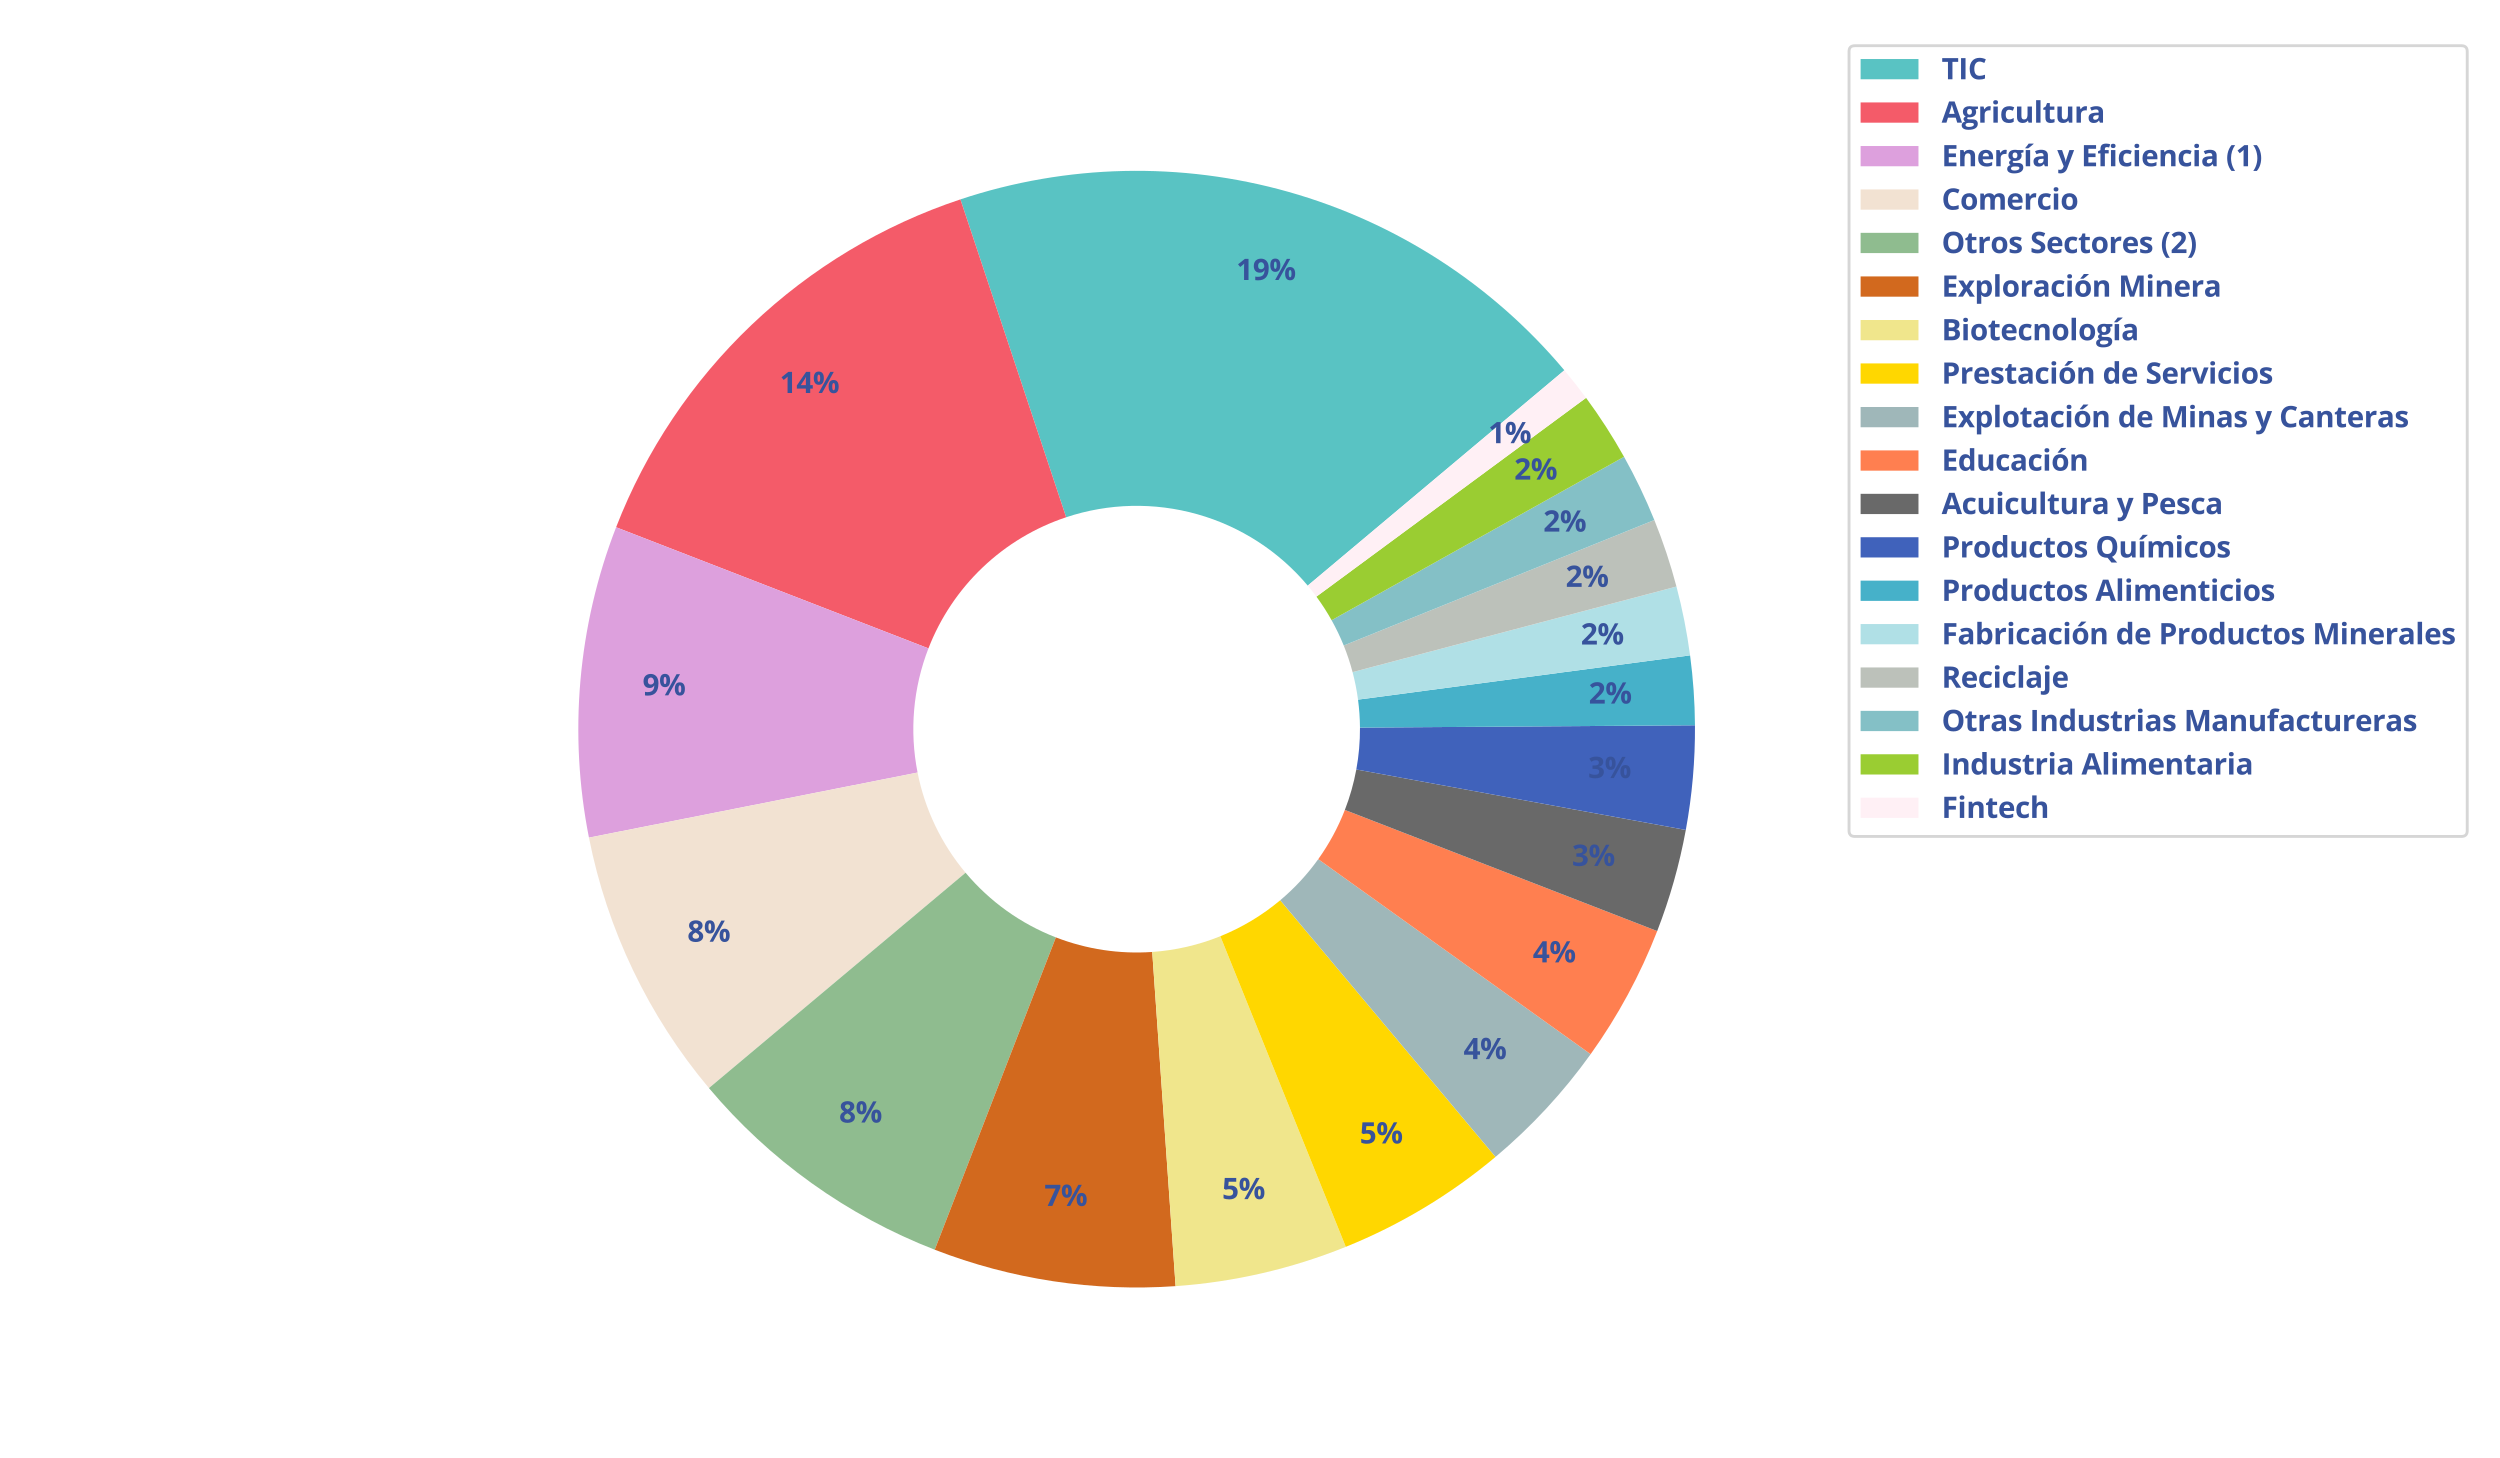 <?xml version="1.0" encoding="utf-8" standalone="no"?>
<!DOCTYPE svg PUBLIC "-//W3C//DTD SVG 1.1//EN"
  "http://www.w3.org/Graphics/SVG/1.1/DTD/svg11.dtd">
<svg xmlns:xlink="http://www.w3.org/1999/xlink" width="864pt" height="504pt" viewBox="0 0 864 504" xmlns="http://www.w3.org/2000/svg" version="1.1">
 <defs>
  <style type="text/css">*{stroke-linejoin: round; stroke-linecap: butt}</style>
 </defs>
 <g id="figure_1">
  <g id="patch_1">
   <path d="M 0 504 
L 864 504 
L 864 0 
L 0 0 
z
" style="fill: #ffffff"/>
  </g>
  <g id="axes_1">
   <g id="matplotlib.axis_1"/>
   <g id="matplotlib.axis_2"/>
   <g id="patch_2">
    <path d="M 540.641 127.968 
C 515.781 98.341 482.578 76.861 445.364 66.33 
C 408.15 55.8 368.616 56.697 331.917 68.905 
L 368.462 178.762 
C 383.141 173.879 398.955 173.52 413.841 177.732 
C 428.726 181.944 442.007 190.536 451.951 202.387 
z
" style="fill: #59c3c3"/>
   </g>
   <g id="patch_3">
    <path d="M 331.917 68.905 
C 304.967 77.87 280.325 92.677 259.756 112.264 
C 239.187 131.851 223.195 155.74 212.924 182.221 
L 320.865 224.088 
C 324.973 213.496 331.37 203.94 339.597 196.106 
C 347.825 188.271 357.682 182.348 368.462 178.762 
z
" style="fill: #f45b69"/>
   </g>
   <g id="patch_4">
    <path d="M 212.924 182.221 
C 206.336 199.204 202.187 217.035 200.599 235.182 
C 199.012 253.329 200.002 271.61 203.54 289.479 
L 317.111 266.992 
C 315.696 259.844 315.3 252.532 315.935 245.273 
C 316.57 238.014 318.23 230.882 320.865 224.088 
z
" style="fill: #dda0dd"/>
   </g>
   <g id="patch_5">
    <path d="M 203.54 289.479 
C 206.684 305.358 211.813 320.778 218.807 335.375 
C 225.801 349.973 234.605 363.633 245.009 376.032 
L 333.699 301.613 
C 329.537 296.653 326.016 291.189 323.218 285.35 
C 320.42 279.511 318.369 273.343 317.111 266.992 
z
" style="fill: #f2e2d2"/>
   </g>
   <g id="patch_6">
    <path d="M 245.009 376.032 
C 255.414 388.432 267.337 399.473 280.499 408.896 
C 293.66 418.319 307.955 426.048 323.046 431.901 
L 364.913 323.96 
C 358.877 321.619 353.159 318.527 347.894 314.758 
C 342.63 310.989 337.86 306.573 333.699 301.613 
z
" style="fill: #8fbc8f"/>
   </g>
   <g id="patch_7">
    <path d="M 323.046 431.901 
C 336.247 437.021 349.971 440.673 363.971 442.79 
C 377.97 444.908 392.161 445.478 406.285 444.49 
L 398.209 328.996 
C 392.559 329.391 386.883 329.163 381.283 328.316 
C 375.683 327.469 370.194 326.009 364.913 323.96 
z
" style="fill: #d2691e"/>
   </g>
   <g id="patch_8">
    <path d="M 406.285 444.49 
C 416.369 443.785 426.382 442.288 436.232 440.014 
C 446.081 437.741 455.737 434.696 465.109 430.909 
L 421.739 323.564 
C 417.99 325.078 414.127 326.296 410.188 327.206 
C 406.248 328.115 402.243 328.714 398.209 328.996 
z
" style="fill: #f0e68c"/>
   </g>
   <g id="patch_9">
    <path d="M 465.109 430.909 
C 474.482 427.123 483.542 422.605 492.207 417.399 
C 500.871 412.193 509.114 406.314 516.857 399.816 
L 442.438 311.126 
C 439.34 313.725 436.044 316.077 432.578 318.16 
C 429.112 320.242 425.488 322.049 421.739 323.564 
z
" style="fill: #ffd700"/>
   </g>
   <g id="patch_10">
    <path d="M 516.857 399.816 
C 523.051 394.619 528.912 389.037 534.406 383.105 
C 539.899 377.173 545.014 370.901 549.721 364.326 
L 455.583 296.931 
C 453.701 299.56 451.655 302.069 449.457 304.442 
C 447.26 306.815 444.915 309.048 442.438 311.126 
z
" style="fill: #9fb7b9"/>
   </g>
   <g id="patch_11">
    <path d="M 549.721 364.326 
C 554.428 357.752 558.716 350.889 562.562 343.776 
C 566.408 336.664 569.802 329.317 572.726 321.779 
L 464.785 279.912 
C 463.616 282.927 462.258 285.866 460.72 288.711 
C 459.182 291.555 457.466 294.301 455.583 296.931 
z
" style="fill: #ff7f50"/>
   </g>
   <g id="patch_12">
    <path d="M 572.726 321.779 
C 574.919 316.126 576.844 310.373 578.495 304.539 
C 580.145 298.705 581.52 292.797 582.615 286.833 
L 468.741 265.933 
C 468.303 268.319 467.753 270.682 467.093 273.016 
C 466.432 275.349 465.663 277.651 464.785 279.912 
z
" style="fill: #696969"/>
   </g>
   <g id="patch_13">
    <path d="M 582.615 286.833 
C 583.709 280.869 584.522 274.858 585.051 268.818 
C 585.579 262.778 585.823 256.716 585.78 250.653 
L 470.007 251.461 
C 470.024 253.886 469.927 256.311 469.715 258.727 
C 469.504 261.143 469.179 263.548 468.741 265.933 
z
" style="fill: #4062bb"/>
   </g>
   <g id="patch_14">
    <path d="M 585.78 250.653 
C 585.752 246.611 585.597 242.572 585.315 238.54 
C 585.033 234.508 584.624 230.486 584.09 226.48 
L 469.331 241.792 
C 469.545 243.394 469.708 245.003 469.821 246.616 
C 469.934 248.229 469.996 249.845 470.007 251.461 
z
" style="fill: #46b1c9"/>
   </g>
   <g id="patch_15">
    <path d="M 584.09 226.48 
C 583.555 222.474 582.895 218.485 582.11 214.521 
C 581.325 210.556 580.416 206.617 579.383 202.709 
L 467.448 232.284 
C 467.861 233.847 468.225 235.422 468.539 237.008 
C 468.853 238.594 469.117 240.189 469.331 241.792 
z
" style="fill: #b0e0e6"/>
   </g>
   <g id="patch_16">
    <path d="M 579.383 202.709 
C 578.351 198.802 577.196 194.927 575.92 191.092 
C 574.644 187.257 573.248 183.463 571.734 179.716 
L 464.389 223.086 
C 464.994 224.585 465.553 226.103 466.063 227.637 
C 466.573 229.171 467.035 230.721 467.448 232.284 
z
" style="fill: #bcc1ba"/>
   </g>
   <g id="patch_17">
    <path d="M 571.734 179.716 
C 570.22 175.969 568.589 172.27 566.843 168.625 
C 565.096 164.98 563.236 161.391 561.264 157.863 
L 460.201 214.345 
C 460.989 215.756 461.734 217.192 462.432 218.65 
C 463.131 220.108 463.783 221.587 464.389 223.086 
z
" style="fill: #84c0c6"/>
   </g>
   <g id="patch_18">
    <path d="M 561.264 157.863 
C 559.292 154.335 557.21 150.869 555.021 147.472 
C 552.831 144.075 550.536 140.747 548.137 137.494 
L 454.95 206.198 
C 455.909 207.499 456.828 208.83 457.703 210.189 
C 458.579 211.548 459.412 212.934 460.201 214.345 
z
" style="fill: #9acd32"/>
   </g>
   <g id="patch_19">
    <path d="M 548.137 137.494 
C 546.938 135.867 545.714 134.26 544.464 132.672 
C 543.214 131.084 541.94 129.516 540.641 127.968 
L 451.951 202.387 
C 452.471 203.006 452.981 203.634 453.481 204.269 
C 453.98 204.904 454.47 205.547 454.95 206.198 
z
" style="fill: #fff0f5"/>
   </g>
   <g id="text_1">
    <!-- 19% -->
    <g style="fill: #37539c" transform="translate(427.261 96.779) scale(0.1 -0.1)">
     <defs>
      <path id="OpenSans-Bold-31" d="M 2644 0 
L 1678 0 
L 1678 2644 
Q 1678 2753 1681 2914 
Q 1684 3075 1690 3245 
Q 1697 3416 1703 3553 
Q 1669 3513 1564 3414 
Q 1459 3316 1369 3238 
L 844 2816 
L 378 3397 
L 1850 4569 
L 2644 4569 
L 2644 0 
z
" transform="scale(0.016)"/>
      <path id="OpenSans-Bold-39" d="M 3431 2619 
Q 3431 2225 3373 1837 
Q 3316 1450 3172 1108 
Q 3028 766 2768 502 
Q 2509 238 2109 87 
Q 1709 -63 1141 -63 
Q 1006 -63 825 -52 
Q 644 -41 525 -19 
L 525 756 
Q 650 725 790 708 
Q 931 691 1075 691 
Q 1647 691 1958 872 
Q 2269 1053 2395 1375 
Q 2522 1697 2541 2119 
L 2503 2119 
Q 2413 1969 2289 1848 
Q 2166 1728 1975 1658 
Q 1784 1588 1491 1588 
Q 1100 1588 811 1758 
Q 522 1928 364 2251 
Q 206 2575 206 3034 
Q 206 3531 395 3886 
Q 584 4241 934 4431 
Q 1284 4622 1759 4622 
Q 2109 4622 2412 4501 
Q 2716 4381 2945 4134 
Q 3175 3888 3303 3509 
Q 3431 3131 3431 2619 
z
M 1778 3847 
Q 1497 3847 1319 3653 
Q 1141 3459 1141 3047 
Q 1141 2716 1294 2522 
Q 1447 2328 1759 2328 
Q 1975 2328 2134 2423 
Q 2294 2519 2383 2664 
Q 2472 2809 2472 2963 
Q 2472 3122 2428 3278 
Q 2384 3434 2296 3562 
Q 2209 3691 2079 3769 
Q 1950 3847 1778 3847 
z
" transform="scale(0.016)"/>
      <path id="OpenSans-Bold-25" d="M 1275 4634 
Q 1813 4634 2091 4259 
Q 2369 3884 2369 3206 
Q 2369 2528 2106 2147 
Q 1844 1766 1275 1766 
Q 747 1766 472 2147 
Q 197 2528 197 3206 
Q 197 3884 455 4259 
Q 713 4634 1275 4634 
z
M 1281 3981 
Q 1128 3981 1056 3787 
Q 984 3594 984 3200 
Q 984 2806 1056 2609 
Q 1128 2413 1281 2413 
Q 1434 2413 1507 2608 
Q 1581 2803 1581 3200 
Q 1581 3594 1507 3787 
Q 1434 3981 1281 3981 
z
M 4519 4569 
L 1984 0 
L 1234 0 
L 3769 4569 
L 4519 4569 
z
M 4475 2809 
Q 5013 2809 5291 2434 
Q 5569 2059 5569 1381 
Q 5569 706 5306 325 
Q 5044 -56 4475 -56 
Q 3947 -56 3672 325 
Q 3397 706 3397 1381 
Q 3397 2059 3655 2434 
Q 3913 2809 4475 2809 
z
M 4481 2156 
Q 4328 2156 4256 1962 
Q 4184 1769 4184 1375 
Q 4184 981 4256 784 
Q 4328 588 4481 588 
Q 4634 588 4707 783 
Q 4781 978 4781 1375 
Q 4781 1769 4707 1962 
Q 4634 2156 4481 2156 
z
" transform="scale(0.016)"/>
     </defs>
     <use xlink:href="#OpenSans-Bold-31"/>
     <use xlink:href="#OpenSans-Bold-39" x="57.178"/>
     <use xlink:href="#OpenSans-Bold-25" x="114.355"/>
    </g>
   </g>
   <g id="text_2">
    <!-- 14% -->
    <g style="fill: #37539c" transform="translate(269.494 135.822) scale(0.1 -0.1)">
     <defs>
      <path id="OpenSans-Bold-34" d="M 3553 947 
L 3003 947 
L 3003 0 
L 2059 0 
L 2059 947 
L 109 947 
L 109 1619 
L 2113 4569 
L 3003 4569 
L 3003 1697 
L 3553 1697 
L 3553 947 
z
M 2059 1697 
L 2059 2472 
Q 2059 2581 2064 2731 
Q 2069 2881 2075 3031 
Q 2081 3181 2089 3298 
Q 2097 3416 2100 3463 
L 2075 3463 
Q 2016 3334 1950 3214 
Q 1884 3094 1797 2963 
L 959 1697 
L 2059 1697 
z
" transform="scale(0.016)"/>
     </defs>
     <use xlink:href="#OpenSans-Bold-31"/>
     <use xlink:href="#OpenSans-Bold-34" x="57.178"/>
     <use xlink:href="#OpenSans-Bold-25" x="114.355"/>
    </g>
   </g>
   <g id="text_3">
    <!-- 9% -->
    <g style="fill: #37539c" transform="translate(222.07 240.303) scale(0.1 -0.1)">
     <use xlink:href="#OpenSans-Bold-39"/>
     <use xlink:href="#OpenSans-Bold-25" x="57.178"/>
    </g>
   </g>
   <g id="text_4">
    <!-- 8% -->
    <g style="fill: #37539c" transform="translate(237.547 325.467) scale(0.1 -0.1)">
     <defs>
      <path id="OpenSans-Bold-38" d="M 1831 4628 
Q 2225 4628 2558 4506 
Q 2891 4384 3091 4139 
Q 3291 3894 3291 3525 
Q 3291 3250 3183 3044 
Q 3075 2838 2890 2683 
Q 2706 2528 2472 2413 
Q 2716 2284 2934 2114 
Q 3153 1944 3292 1716 
Q 3431 1488 3431 1184 
Q 3431 803 3228 523 
Q 3025 244 2665 90 
Q 2306 -63 1831 -63 
Q 1319 -63 959 84 
Q 600 231 412 504 
Q 225 778 225 1159 
Q 225 1472 342 1703 
Q 459 1934 659 2101 
Q 859 2269 1100 2388 
Q 897 2516 730 2678 
Q 563 2841 464 3050 
Q 366 3259 366 3531 
Q 366 3894 570 4137 
Q 775 4381 1109 4504 
Q 1444 4628 1831 4628 
z
M 1119 1216 
Q 1119 969 1295 808 
Q 1472 647 1819 647 
Q 2178 647 2356 801 
Q 2534 956 2534 1209 
Q 2534 1384 2432 1515 
Q 2331 1647 2178 1751 
Q 2025 1856 1869 1947 
L 1784 1991 
Q 1584 1900 1436 1787 
Q 1288 1675 1203 1534 
Q 1119 1394 1119 1216 
z
M 1825 3922 
Q 1588 3922 1431 3800 
Q 1275 3678 1275 3456 
Q 1275 3300 1351 3183 
Q 1428 3066 1554 2978 
Q 1681 2891 1831 2816 
Q 1975 2884 2100 2968 
Q 2225 3053 2303 3172 
Q 2381 3291 2381 3456 
Q 2381 3678 2223 3800 
Q 2066 3922 1825 3922 
z
" transform="scale(0.016)"/>
     </defs>
     <use xlink:href="#OpenSans-Bold-38"/>
     <use xlink:href="#OpenSans-Bold-25" x="57.178"/>
    </g>
   </g>
   <g id="text_5">
    <!-- 8% -->
    <g style="fill: #37539c" transform="translate(289.984 387.959) scale(0.1 -0.1)">
     <use xlink:href="#OpenSans-Bold-38"/>
     <use xlink:href="#OpenSans-Bold-25" x="57.178"/>
    </g>
   </g>
   <g id="text_6">
    <!-- 7% -->
    <g style="fill: #37539c" transform="translate(360.936 416.77) scale(0.1 -0.1)">
     <defs>
      <path id="OpenSans-Bold-37" d="M 709 0 
L 2425 3756 
L 172 3756 
L 172 4569 
L 3450 4569 
L 3450 3963 
L 1722 0 
L 709 0 
z
" transform="scale(0.016)"/>
     </defs>
     <use xlink:href="#OpenSans-Bold-37"/>
     <use xlink:href="#OpenSans-Bold-25" x="57.178"/>
    </g>
   </g>
   <g id="text_7">
    <!-- 5% -->
    <g style="fill: #37539c" transform="translate(422.357 414.41) scale(0.1 -0.1)">
     <defs>
      <path id="OpenSans-Bold-35" d="M 1919 2919 
Q 2338 2919 2664 2759 
Q 2991 2600 3178 2290 
Q 3366 1981 3366 1528 
Q 3366 1034 3161 676 
Q 2956 319 2551 128 
Q 2147 -63 1544 -63 
Q 1184 -63 867 -2 
Q 550 59 313 184 
L 313 1019 
Q 550 894 883 808 
Q 1216 722 1509 722 
Q 1797 722 1994 798 
Q 2191 875 2292 1036 
Q 2394 1197 2394 1447 
Q 2394 1781 2169 1959 
Q 1944 2138 1478 2138 
Q 1300 2138 1108 2103 
Q 916 2069 788 2034 
L 403 2241 
L 575 4569 
L 3053 4569 
L 3053 3750 
L 1422 3750 
L 1338 2853 
Q 1444 2875 1569 2897 
Q 1694 2919 1919 2919 
z
" transform="scale(0.016)"/>
     </defs>
     <use xlink:href="#OpenSans-Bold-35"/>
     <use xlink:href="#OpenSans-Bold-25" x="57.178"/>
    </g>
   </g>
   <g id="text_8">
    <!-- 5% -->
    <g style="fill: #37539c" transform="translate(469.936 395.187) scale(0.1 -0.1)">
     <use xlink:href="#OpenSans-Bold-35"/>
     <use xlink:href="#OpenSans-Bold-25" x="57.178"/>
    </g>
   </g>
   <g id="text_9">
    <!-- 4% -->
    <g style="fill: #37539c" transform="translate(505.805 366.037) scale(0.1 -0.1)">
     <use xlink:href="#OpenSans-Bold-34"/>
     <use xlink:href="#OpenSans-Bold-25" x="57.178"/>
    </g>
   </g>
   <g id="text_10">
    <!-- 4% -->
    <g style="fill: #37539c" transform="translate(529.738 332.608) scale(0.1 -0.1)">
     <use xlink:href="#OpenSans-Bold-34"/>
     <use xlink:href="#OpenSans-Bold-25" x="57.178"/>
    </g>
   </g>
   <g id="text_11">
    <!-- 3% -->
    <g style="fill: #37539c" transform="translate(543.281 299.256) scale(0.1 -0.1)">
     <defs>
      <path id="OpenSans-Bold-33" d="M 3272 3547 
Q 3272 3231 3140 3000 
Q 3009 2769 2786 2622 
Q 2563 2475 2284 2406 
L 2284 2388 
Q 2834 2319 3120 2050 
Q 3406 1781 3406 1331 
Q 3406 931 3211 615 
Q 3016 300 2609 118 
Q 2203 -63 1563 -63 
Q 1184 -63 857 -2 
Q 531 59 244 184 
L 244 1006 
Q 538 856 859 779 
Q 1181 703 1459 703 
Q 1978 703 2186 883 
Q 2394 1063 2394 1388 
Q 2394 1578 2297 1709 
Q 2200 1841 1961 1909 
Q 1722 1978 1294 1978 
L 947 1978 
L 947 2719 
L 1300 2719 
Q 1722 2719 1942 2798 
Q 2163 2878 2242 3017 
Q 2322 3156 2322 3334 
Q 2322 3578 2172 3715 
Q 2022 3853 1672 3853 
Q 1453 3853 1273 3798 
Q 1094 3744 950 3667 
Q 806 3591 697 3519 
L 250 4184 
Q 519 4378 880 4506 
Q 1241 4634 1741 4634 
Q 2447 4634 2859 4350 
Q 3272 4066 3272 3547 
z
" transform="scale(0.016)"/>
     </defs>
     <use xlink:href="#OpenSans-Bold-33"/>
     <use xlink:href="#OpenSans-Bold-25" x="57.178"/>
    </g>
   </g>
   <g id="text_12">
    <!-- 3% -->
    <g style="fill: #37539c" transform="translate(548.854 268.893) scale(0.1 -0.1)">
     <use xlink:href="#OpenSans-Bold-33"/>
     <use xlink:href="#OpenSans-Bold-25" x="57.178"/>
    </g>
   </g>
   <g id="text_13">
    <!-- 2% -->
    <g style="fill: #37539c" transform="translate(549.078 243.156) scale(0.1 -0.1)">
     <defs>
      <path id="OpenSans-Bold-32" d="M 3450 0 
L 256 0 
L 256 672 
L 1403 1831 
Q 1750 2188 1961 2427 
Q 2172 2666 2267 2862 
Q 2363 3059 2363 3284 
Q 2363 3556 2211 3692 
Q 2059 3828 1806 3828 
Q 1541 3828 1291 3706 
Q 1041 3584 769 3359 
L 244 3981 
Q 441 4150 661 4300 
Q 881 4450 1173 4542 
Q 1466 4634 1875 4634 
Q 2325 4634 2648 4471 
Q 2972 4309 3147 4029 
Q 3322 3750 3322 3397 
Q 3322 3019 3172 2706 
Q 3022 2394 2736 2087 
Q 2450 1781 2047 1409 
L 1459 856 
L 1459 813 
L 3450 813 
L 3450 0 
z
" transform="scale(0.016)"/>
     </defs>
     <use xlink:href="#OpenSans-Bold-32"/>
     <use xlink:href="#OpenSans-Bold-25" x="57.178"/>
    </g>
   </g>
   <g id="text_14">
    <!-- 2% -->
    <g style="fill: #37539c" transform="translate(546.354 222.74) scale(0.1 -0.1)">
     <use xlink:href="#OpenSans-Bold-32"/>
     <use xlink:href="#OpenSans-Bold-25" x="57.178"/>
    </g>
   </g>
   <g id="text_15">
    <!-- 2% -->
    <g style="fill: #37539c" transform="translate(541.093 202.826) scale(0.1 -0.1)">
     <use xlink:href="#OpenSans-Bold-32"/>
     <use xlink:href="#OpenSans-Bold-25" x="57.178"/>
    </g>
   </g>
   <g id="text_16">
    <!-- 2% -->
    <g style="fill: #37539c" transform="translate(533.377 183.729) scale(0.1 -0.1)">
     <use xlink:href="#OpenSans-Bold-32"/>
     <use xlink:href="#OpenSans-Bold-25" x="57.178"/>
    </g>
   </g>
   <g id="text_17">
    <!-- 2% -->
    <g style="fill: #37539c" transform="translate(523.328 165.749) scale(0.1 -0.1)">
     <use xlink:href="#OpenSans-Bold-32"/>
     <use xlink:href="#OpenSans-Bold-25" x="57.178"/>
    </g>
   </g>
   <g id="text_18">
    <!-- 1% -->
    <g style="fill: #37539c" transform="translate(514.355 153.169) scale(0.1 -0.1)">
     <use xlink:href="#OpenSans-Bold-31"/>
     <use xlink:href="#OpenSans-Bold-25" x="57.178"/>
    </g>
   </g>
   <g id="legend_1">
    <g id="patch_20">
     <path d="M 641.025 289.078 
L 850.675 289.078 
Q 852.675 289.078 852.675 287.078 
L 852.675 17.8 
Q 852.675 15.8 850.675 15.8 
L 641.025 15.8 
Q 639.025 15.8 639.025 17.8 
L 639.025 287.078 
Q 639.025 289.078 641.025 289.078 
z
" style="fill: #ffffff; opacity: 0.8; stroke: #cccccc; stroke-linejoin: miter"/>
    </g>
    <g id="patch_21">
     <path d="M 643.025 27.398 
L 663.025 27.398 
L 663.025 20.398 
L 643.025 20.398 
z
" style="fill: #59c3c3"/>
    </g>
    <g id="text_19">
     <!-- TIC -->
     <g style="fill: #37539c" transform="translate(671.025 27.398) scale(0.1 -0.1)">
      <defs>
       <path id="OpenSans-Bold-54" d="M 2338 0 
L 1369 0 
L 1369 3763 
L 128 3763 
L 128 4569 
L 3578 4569 
L 3578 3763 
L 2338 3763 
L 2338 0 
z
" transform="scale(0.016)"/>
       <path id="OpenSans-Bold-49" d="M 575 0 
L 575 4569 
L 1544 4569 
L 1544 0 
L 575 0 
z
" transform="scale(0.016)"/>
       <path id="OpenSans-Bold-43" d="M 2516 3828 
Q 2238 3828 2023 3720 
Q 1809 3613 1664 3409 
Q 1519 3206 1444 2918 
Q 1369 2631 1369 2272 
Q 1369 1788 1489 1445 
Q 1609 1103 1862 923 
Q 2116 744 2516 744 
Q 2794 744 3073 806 
Q 3353 869 3681 984 
L 3681 172 
Q 3378 47 3084 -8 
Q 2791 -63 2425 -63 
Q 1719 -63 1264 229 
Q 809 522 590 1048 
Q 372 1575 372 2278 
Q 372 2797 512 3228 
Q 653 3659 925 3975 
Q 1197 4291 1597 4462 
Q 1997 4634 2516 4634 
Q 2856 4634 3198 4548 
Q 3541 4463 3853 4313 
L 3541 3525 
Q 3284 3647 3025 3737 
Q 2766 3828 2516 3828 
z
" transform="scale(0.016)"/>
      </defs>
      <use xlink:href="#OpenSans-Bold-54"/>
      <use xlink:href="#OpenSans-Bold-49" x="57.91"/>
      <use xlink:href="#OpenSans-Bold-43" x="91.016"/>
     </g>
    </g>
    <g id="patch_22">
     <path d="M 643.025 42.4 
L 663.025 42.4 
L 663.025 35.4 
L 643.025 35.4 
z
" style="fill: #f45b69"/>
    </g>
    <g id="text_20">
     <!-- Agricultura -->
     <g style="fill: #37539c" transform="translate(671.025 42.4) scale(0.1 -0.1)">
      <defs>
       <path id="OpenSans-Bold-41" d="M 3372 0 
L 3041 1088 
L 1375 1088 
L 1044 0 
L 0 0 
L 1613 4588 
L 2797 4588 
L 4416 0 
L 3372 0 
z
M 2809 1900 
L 2478 2963 
Q 2447 3069 2395 3236 
Q 2344 3403 2292 3576 
Q 2241 3750 2209 3878 
Q 2178 3750 2123 3561 
Q 2069 3372 2019 3203 
Q 1969 3034 1947 2963 
L 1619 1900 
L 2809 1900 
z
" transform="scale(0.016)"/>
       <path id="OpenSans-Bold-67" d="M 1522 -1538 
Q 791 -1538 405 -1283 
Q 19 -1028 19 -569 
Q 19 -253 216 -40 
Q 413 172 794 263 
Q 647 325 537 467 
Q 428 609 428 769 
Q 428 969 543 1101 
Q 659 1234 878 1363 
Q 603 1481 442 1743 
Q 281 2006 281 2363 
Q 281 2744 448 3011 
Q 616 3278 936 3418 
Q 1256 3559 1716 3559 
Q 1813 3559 1941 3546 
Q 2069 3534 2176 3518 
Q 2284 3503 2322 3494 
L 3541 3494 
L 3541 3009 
L 2994 2869 
Q 3069 2753 3106 2622 
Q 3144 2491 3144 2344 
Q 3144 1781 2751 1467 
Q 2359 1153 1663 1153 
Q 1497 1163 1350 1178 
Q 1278 1122 1240 1059 
Q 1203 997 1203 928 
Q 1203 859 1261 814 
Q 1319 769 1436 745 
Q 1553 722 1728 722 
L 2322 722 
Q 2897 722 3198 475 
Q 3500 228 3500 -250 
Q 3500 -863 2989 -1200 
Q 2478 -1538 1522 -1538 
z
M 1563 -916 
Q 1903 -916 2148 -852 
Q 2394 -788 2525 -670 
Q 2656 -553 2656 -391 
Q 2656 -259 2579 -182 
Q 2503 -106 2348 -75 
Q 2194 -44 1953 -44 
L 1459 -44 
Q 1284 -44 1145 -100 
Q 1006 -156 925 -257 
Q 844 -359 844 -494 
Q 844 -691 1033 -803 
Q 1222 -916 1563 -916 
z
M 1716 1734 
Q 1984 1734 2109 1900 
Q 2234 2066 2234 2350 
Q 2234 2666 2104 2823 
Q 1975 2981 1716 2981 
Q 1453 2981 1322 2823 
Q 1191 2666 1191 2350 
Q 1191 2066 1320 1900 
Q 1450 1734 1716 1734 
z
" transform="scale(0.016)"/>
       <path id="OpenSans-Bold-72" d="M 2450 3559 
Q 2522 3559 2617 3551 
Q 2713 3544 2772 3531 
L 2700 2638 
Q 2653 2653 2567 2661 
Q 2481 2669 2419 2669 
Q 2234 2669 2061 2622 
Q 1888 2575 1750 2470 
Q 1613 2366 1533 2195 
Q 1453 2025 1453 1778 
L 1453 0 
L 500 0 
L 500 3494 
L 1222 3494 
L 1363 2906 
L 1409 2906 
Q 1513 3084 1667 3232 
Q 1822 3381 2020 3470 
Q 2219 3559 2450 3559 
z
" transform="scale(0.016)"/>
       <path id="OpenSans-Bold-69" d="M 1453 3494 
L 1453 0 
L 500 0 
L 500 3494 
L 1453 3494 
z
M 978 4863 
Q 1191 4863 1344 4764 
Q 1497 4666 1497 4397 
Q 1497 4131 1344 4029 
Q 1191 3928 978 3928 
Q 763 3928 611 4029 
Q 459 4131 459 4397 
Q 459 4666 611 4764 
Q 763 4863 978 4863 
z
" transform="scale(0.016)"/>
       <path id="OpenSans-Bold-63" d="M 1919 -63 
Q 1400 -63 1034 126 
Q 669 316 478 712 
Q 288 1109 288 1728 
Q 288 2369 505 2773 
Q 722 3178 1108 3368 
Q 1494 3559 2003 3559 
Q 2366 3559 2630 3489 
Q 2894 3419 3091 3322 
L 2809 2584 
Q 2584 2675 2390 2733 
Q 2197 2791 2003 2791 
Q 1753 2791 1587 2673 
Q 1422 2556 1340 2322 
Q 1259 2088 1259 1734 
Q 1259 1388 1346 1159 
Q 1434 931 1600 820 
Q 1766 709 2003 709 
Q 2300 709 2531 789 
Q 2763 869 2981 1013 
L 2981 197 
Q 2763 59 2523 -2 
Q 2284 -63 1919 -63 
z
" transform="scale(0.016)"/>
       <path id="OpenSans-Bold-75" d="M 3706 3494 
L 3706 0 
L 2975 0 
L 2847 447 
L 2797 447 
Q 2684 269 2515 156 
Q 2347 44 2144 -9 
Q 1941 -63 1722 -63 
Q 1347 -63 1069 70 
Q 791 203 636 484 
Q 481 766 481 1216 
L 481 3494 
L 1434 3494 
L 1434 1453 
Q 1434 1078 1568 887 
Q 1703 697 1997 697 
Q 2288 697 2453 830 
Q 2619 963 2686 1220 
Q 2753 1478 2753 1850 
L 2753 3494 
L 3706 3494 
z
" transform="scale(0.016)"/>
       <path id="OpenSans-Bold-6c" d="M 1453 0 
L 500 0 
L 500 4863 
L 1453 4863 
L 1453 0 
z
" transform="scale(0.016)"/>
       <path id="OpenSans-Bold-74" d="M 1972 697 
Q 2128 697 2276 728 
Q 2425 759 2572 806 
L 2572 97 
Q 2419 28 2192 -17 
Q 1966 -63 1697 -63 
Q 1384 -63 1136 39 
Q 888 141 745 392 
Q 603 644 603 1094 
L 603 2778 
L 147 2778 
L 147 3181 
L 672 3500 
L 947 4238 
L 1556 4238 
L 1556 3494 
L 2534 3494 
L 2534 2778 
L 1556 2778 
L 1556 1094 
Q 1556 894 1670 795 
Q 1784 697 1972 697 
z
" transform="scale(0.016)"/>
       <path id="OpenSans-Bold-61" d="M 1931 3566 
Q 2634 3566 3009 3259 
Q 3384 2953 3384 2328 
L 3384 0 
L 2719 0 
L 2534 475 
L 2509 475 
Q 2359 288 2203 169 
Q 2047 50 1844 -6 
Q 1641 -63 1350 -63 
Q 1041 -63 795 56 
Q 550 175 409 420 
Q 269 666 269 1044 
Q 269 1600 659 1864 
Q 1050 2128 1831 2156 
L 2438 2175 
L 2438 2328 
Q 2438 2603 2294 2731 
Q 2150 2859 1894 2859 
Q 1641 2859 1397 2787 
Q 1153 2716 909 2606 
L 594 3250 
Q 872 3397 1217 3481 
Q 1563 3566 1931 3566 
z
M 2438 1619 
L 2069 1606 
Q 1606 1594 1426 1441 
Q 1247 1288 1247 1038 
Q 1247 819 1375 726 
Q 1503 634 1709 634 
Q 2016 634 2227 815 
Q 2438 997 2438 1331 
L 2438 1619 
z
" transform="scale(0.016)"/>
      </defs>
      <use xlink:href="#OpenSans-Bold-41"/>
      <use xlink:href="#OpenSans-Bold-67" x="68.994"/>
      <use xlink:href="#OpenSans-Bold-72" x="125.488"/>
      <use xlink:href="#OpenSans-Bold-69" x="170.898"/>
      <use xlink:href="#OpenSans-Bold-63" x="201.416"/>
      <use xlink:href="#OpenSans-Bold-75" x="252.832"/>
      <use xlink:href="#OpenSans-Bold-6c" x="318.555"/>
      <use xlink:href="#OpenSans-Bold-74" x="349.072"/>
      <use xlink:href="#OpenSans-Bold-75" x="392.48"/>
      <use xlink:href="#OpenSans-Bold-72" x="458.203"/>
      <use xlink:href="#OpenSans-Bold-61" x="503.613"/>
     </g>
    </g>
    <g id="patch_23">
     <path d="M 643.025 57.464 
L 663.025 57.464 
L 663.025 50.464 
L 643.025 50.464 
z
" style="fill: #dda0dd"/>
    </g>
    <g id="text_21">
     <!-- Energía y Eficiencia (1) -->
     <g style="fill: #37539c" transform="translate(671.025 57.464) scale(0.1 -0.1)">
      <defs>
       <path id="OpenSans-Bold-45" d="M 3206 0 
L 575 0 
L 575 4569 
L 3206 4569 
L 3206 3775 
L 1544 3775 
L 1544 2772 
L 3091 2772 
L 3091 1978 
L 1544 1978 
L 1544 800 
L 3206 800 
L 3206 0 
z
" transform="scale(0.016)"/>
       <path id="OpenSans-Bold-6e" d="M 2484 3559 
Q 3044 3559 3384 3254 
Q 3725 2950 3725 2278 
L 3725 0 
L 2772 0 
L 2772 2041 
Q 2772 2416 2636 2606 
Q 2500 2797 2209 2797 
Q 1772 2797 1612 2500 
Q 1453 2203 1453 1644 
L 1453 0 
L 500 0 
L 500 3494 
L 1228 3494 
L 1356 3047 
L 1409 3047 
Q 1522 3228 1689 3340 
Q 1856 3453 2061 3506 
Q 2266 3559 2484 3559 
z
" transform="scale(0.016)"/>
       <path id="OpenSans-Bold-65" d="M 1941 3559 
Q 2425 3559 2775 3373 
Q 3125 3188 3315 2834 
Q 3506 2481 3506 1972 
L 3506 1509 
L 1253 1509 
Q 1269 1106 1495 876 
Q 1722 647 2125 647 
Q 2459 647 2737 715 
Q 3016 784 3309 922 
L 3309 184 
Q 3050 56 2767 -3 
Q 2484 -63 2081 -63 
Q 1556 -63 1151 131 
Q 747 325 517 722 
Q 288 1119 288 1722 
Q 288 2334 495 2742 
Q 703 3150 1075 3354 
Q 1447 3559 1941 3559 
z
M 1947 2881 
Q 1669 2881 1486 2703 
Q 1303 2525 1275 2144 
L 2613 2144 
Q 2609 2356 2536 2522 
Q 2463 2688 2317 2784 
Q 2172 2881 1947 2881 
z
" transform="scale(0.016)"/>
       <path id="OpenSans-Bold-ed" d="M 1453 0 
L 500 0 
L 500 3494 
L 1453 3494 
L 1453 0 
z
M 2203 4903 
L 2203 4838 
Q 2113 4750 1966 4622 
Q 1819 4494 1650 4355 
Q 1482 4216 1319 4089 
Q 1157 3963 1035 3878 
L 400 3878 
L 400 3963 
Q 503 4081 639 4245 
Q 775 4409 909 4584 
Q 1044 4759 1135 4903 
L 2203 4903 
z
" transform="scale(0.016)"/>
       <path id="OpenSans-Bold-20" transform="scale(0.016)"/>
       <path id="OpenSans-Bold-79" d="M 0 3494 
L 1044 3494 
L 1703 1528 
Q 1734 1434 1756 1337 
Q 1778 1241 1793 1137 
Q 1809 1034 1819 922 
L 1838 922 
Q 1856 1091 1889 1237 
Q 1922 1384 1972 1528 
L 2619 3494 
L 3641 3494 
L 2163 -447 
Q 2028 -809 1812 -1051 
Q 1597 -1294 1317 -1416 
Q 1038 -1538 703 -1538 
Q 541 -1538 422 -1520 
Q 303 -1503 219 -1484 
L 219 -728 
Q 284 -744 384 -756 
Q 484 -769 594 -769 
Q 794 -769 937 -684 
Q 1081 -600 1178 -458 
Q 1275 -316 1331 -147 
L 1388 25 
L 0 3494 
z
" transform="scale(0.016)"/>
       <path id="OpenSans-Bold-66" d="M 2431 2778 
L 1606 2778 
L 1606 0 
L 653 0 
L 653 2778 
L 128 2778 
L 128 3238 
L 653 3494 
L 653 3750 
Q 653 4197 804 4445 
Q 956 4694 1232 4795 
Q 1509 4897 1888 4897 
Q 2166 4897 2394 4851 
Q 2622 4806 2766 4750 
L 2522 4050 
Q 2413 4084 2284 4112 
Q 2156 4141 1991 4141 
Q 1791 4141 1698 4020 
Q 1606 3900 1606 3713 
L 1606 3494 
L 2431 3494 
L 2431 2778 
z
" transform="scale(0.016)"/>
       <path id="OpenSans-Bold-28" d="M 256 1753 
Q 256 2275 356 2773 
Q 456 3272 665 3726 
Q 875 4181 1197 4569 
L 1978 4569 
Q 1541 3969 1314 3244 
Q 1088 2519 1088 1759 
Q 1088 1266 1188 777 
Q 1288 288 1486 -165 
Q 1684 -619 1972 -1013 
L 1197 -1013 
Q 875 -638 665 -192 
Q 456 253 356 745 
Q 256 1238 256 1753 
z
" transform="scale(0.016)"/>
       <path id="OpenSans-Bold-29" d="M 1913 1753 
Q 1913 1238 1813 745 
Q 1713 253 1505 -192 
Q 1297 -638 972 -1013 
L 197 -1013 
Q 488 -619 684 -165 
Q 881 288 981 777 
Q 1081 1266 1081 1759 
Q 1081 2266 979 2759 
Q 878 3253 681 3711 
Q 484 4169 191 4569 
L 972 4569 
Q 1297 4181 1505 3726 
Q 1713 3272 1813 2773 
Q 1913 2275 1913 1753 
z
" transform="scale(0.016)"/>
      </defs>
      <use xlink:href="#OpenSans-Bold-45"/>
      <use xlink:href="#OpenSans-Bold-6e" x="56.006"/>
      <use xlink:href="#OpenSans-Bold-65" x="121.729"/>
      <use xlink:href="#OpenSans-Bold-72" x="180.811"/>
      <use xlink:href="#OpenSans-Bold-67" x="226.221"/>
      <use xlink:href="#OpenSans-Bold-ed" x="282.715"/>
      <use xlink:href="#OpenSans-Bold-61" x="313.232"/>
      <use xlink:href="#OpenSans-Bold-20" x="373.633"/>
      <use xlink:href="#OpenSans-Bold-79" x="399.609"/>
      <use xlink:href="#OpenSans-Bold-20" x="456.494"/>
      <use xlink:href="#OpenSans-Bold-45" x="482.471"/>
      <use xlink:href="#OpenSans-Bold-66" x="538.477"/>
      <use xlink:href="#OpenSans-Bold-69" x="577.197"/>
      <use xlink:href="#OpenSans-Bold-63" x="607.715"/>
      <use xlink:href="#OpenSans-Bold-69" x="659.131"/>
      <use xlink:href="#OpenSans-Bold-65" x="689.648"/>
      <use xlink:href="#OpenSans-Bold-6e" x="748.73"/>
      <use xlink:href="#OpenSans-Bold-63" x="814.453"/>
      <use xlink:href="#OpenSans-Bold-69" x="865.869"/>
      <use xlink:href="#OpenSans-Bold-61" x="896.387"/>
      <use xlink:href="#OpenSans-Bold-20" x="956.787"/>
      <use xlink:href="#OpenSans-Bold-28" x="982.764"/>
      <use xlink:href="#OpenSans-Bold-31" x="1016.65"/>
      <use xlink:href="#OpenSans-Bold-29" x="1073.828"/>
     </g>
    </g>
    <g id="patch_24">
     <path d="M 643.025 72.466 
L 663.025 72.466 
L 663.025 65.466 
L 643.025 65.466 
z
" style="fill: #f2e2d2"/>
    </g>
    <g id="text_22">
     <!-- Comercio -->
     <g style="fill: #37539c" transform="translate(671.025 72.466) scale(0.1 -0.1)">
      <defs>
       <path id="OpenSans-Bold-6f" d="M 3675 1753 
Q 3675 1316 3558 978 
Q 3441 641 3217 408 
Q 2994 175 2680 56 
Q 2366 -63 1972 -63 
Q 1603 -63 1295 56 
Q 988 175 761 408 
Q 534 641 411 978 
Q 288 1316 288 1753 
Q 288 2334 494 2737 
Q 700 3141 1081 3350 
Q 1463 3559 1991 3559 
Q 2481 3559 2861 3350 
Q 3241 3141 3458 2737 
Q 3675 2334 3675 1753 
z
M 1259 1753 
Q 1259 1409 1334 1175 
Q 1409 941 1568 822 
Q 1728 703 1984 703 
Q 2238 703 2395 822 
Q 2553 941 2626 1175 
Q 2700 1409 2700 1753 
Q 2700 2100 2626 2329 
Q 2553 2559 2393 2675 
Q 2234 2791 1978 2791 
Q 1600 2791 1429 2531 
Q 1259 2272 1259 1753 
z
" transform="scale(0.016)"/>
       <path id="OpenSans-Bold-6d" d="M 4603 3559 
Q 5197 3559 5501 3254 
Q 5806 2950 5806 2278 
L 5806 0 
L 4850 0 
L 4850 2041 
Q 4850 2416 4722 2606 
Q 4594 2797 4325 2797 
Q 3947 2797 3787 2526 
Q 3628 2256 3628 1753 
L 3628 0 
L 2675 0 
L 2675 2041 
Q 2675 2291 2619 2459 
Q 2563 2628 2447 2712 
Q 2331 2797 2150 2797 
Q 1884 2797 1732 2664 
Q 1581 2531 1517 2273 
Q 1453 2016 1453 1644 
L 1453 0 
L 500 0 
L 500 3494 
L 1228 3494 
L 1356 3047 
L 1409 3047 
Q 1516 3228 1677 3340 
Q 1838 3453 2031 3506 
Q 2225 3559 2425 3559 
Q 2809 3559 3076 3434 
Q 3344 3309 3488 3047 
L 3572 3047 
Q 3728 3316 4014 3437 
Q 4300 3559 4603 3559 
z
" transform="scale(0.016)"/>
      </defs>
      <use xlink:href="#OpenSans-Bold-43"/>
      <use xlink:href="#OpenSans-Bold-6f" x="63.721"/>
      <use xlink:href="#OpenSans-Bold-6d" x="125.635"/>
      <use xlink:href="#OpenSans-Bold-65" x="223.828"/>
      <use xlink:href="#OpenSans-Bold-72" x="282.91"/>
      <use xlink:href="#OpenSans-Bold-63" x="328.32"/>
      <use xlink:href="#OpenSans-Bold-69" x="379.736"/>
      <use xlink:href="#OpenSans-Bold-6f" x="410.254"/>
     </g>
    </g>
    <g id="patch_25">
     <path d="M 643.025 87.467 
L 663.025 87.467 
L 663.025 80.467 
L 643.025 80.467 
z
" style="fill: #8fbc8f"/>
    </g>
    <g id="text_23">
     <!-- Otros Sectores (2) -->
     <g style="fill: #37539c" transform="translate(671.025 87.467) scale(0.1 -0.1)">
      <defs>
       <path id="OpenSans-Bold-4f" d="M 4722 2291 
Q 4722 1763 4590 1330 
Q 4459 897 4192 584 
Q 3925 272 3515 104 
Q 3106 -63 2547 -63 
Q 1988 -63 1578 104 
Q 1169 272 901 584 
Q 634 897 503 1331 
Q 372 1766 372 2297 
Q 372 3006 605 3532 
Q 838 4059 1322 4350 
Q 1806 4641 2553 4641 
Q 3297 4641 3776 4350 
Q 4256 4059 4489 3531 
Q 4722 3003 4722 2291 
z
M 1388 2291 
Q 1388 1813 1508 1467 
Q 1628 1122 1884 936 
Q 2141 750 2547 750 
Q 2959 750 3215 936 
Q 3472 1122 3589 1467 
Q 3706 1813 3706 2291 
Q 3706 3009 3437 3421 
Q 3169 3834 2553 3834 
Q 2144 3834 1886 3648 
Q 1628 3463 1508 3117 
Q 1388 2772 1388 2291 
z
" transform="scale(0.016)"/>
       <path id="OpenSans-Bold-73" d="M 2938 1038 
Q 2938 681 2770 436 
Q 2603 191 2272 64 
Q 1941 -63 1447 -63 
Q 1081 -63 820 -16 
Q 559 31 294 141 
L 294 928 
Q 578 800 904 717 
Q 1231 634 1478 634 
Q 1756 634 1876 717 
Q 1997 800 1997 934 
Q 1997 1022 1948 1092 
Q 1900 1163 1740 1252 
Q 1581 1341 1241 1484 
Q 913 1622 702 1762 
Q 491 1903 389 2095 
Q 288 2288 288 2584 
Q 288 3069 664 3314 
Q 1041 3559 1672 3559 
Q 1997 3559 2292 3493 
Q 2588 3428 2900 3284 
L 2613 2597 
Q 2353 2709 2123 2781 
Q 1894 2853 1656 2853 
Q 1447 2853 1340 2797 
Q 1234 2741 1234 2625 
Q 1234 2541 1289 2475 
Q 1344 2409 1501 2329 
Q 1659 2250 1966 2125 
Q 2263 2003 2481 1870 
Q 2700 1738 2819 1542 
Q 2938 1347 2938 1038 
z
" transform="scale(0.016)"/>
       <path id="OpenSans-Bold-53" d="M 3272 1269 
Q 3272 863 3075 563 
Q 2878 263 2501 100 
Q 2125 -63 1588 -63 
Q 1350 -63 1123 -31 
Q 897 0 689 61 
Q 481 122 294 213 
L 294 1113 
Q 619 969 969 853 
Q 1319 738 1663 738 
Q 1900 738 2045 800 
Q 2191 863 2256 972 
Q 2322 1081 2322 1222 
Q 2322 1394 2206 1516 
Q 2091 1638 1889 1744 
Q 1688 1850 1434 1972 
Q 1275 2047 1087 2155 
Q 900 2263 731 2419 
Q 563 2575 455 2798 
Q 347 3022 347 3334 
Q 347 3744 534 4034 
Q 722 4325 1070 4479 
Q 1419 4634 1894 4634 
Q 2250 4634 2573 4551 
Q 2897 4469 3250 4313 
L 2938 3559 
Q 2622 3688 2372 3758 
Q 2122 3828 1863 3828 
Q 1681 3828 1553 3770 
Q 1425 3713 1359 3608 
Q 1294 3503 1294 3366 
Q 1294 3203 1389 3092 
Q 1484 2981 1676 2878 
Q 1869 2775 2156 2638 
Q 2506 2472 2754 2292 
Q 3003 2113 3137 1870 
Q 3272 1628 3272 1269 
z
" transform="scale(0.016)"/>
      </defs>
      <use xlink:href="#OpenSans-Bold-4f"/>
      <use xlink:href="#OpenSans-Bold-74" x="79.59"/>
      <use xlink:href="#OpenSans-Bold-72" x="122.998"/>
      <use xlink:href="#OpenSans-Bold-6f" x="168.408"/>
      <use xlink:href="#OpenSans-Bold-73" x="230.322"/>
      <use xlink:href="#OpenSans-Bold-20" x="280.029"/>
      <use xlink:href="#OpenSans-Bold-53" x="306.006"/>
      <use xlink:href="#OpenSans-Bold-65" x="361.084"/>
      <use xlink:href="#OpenSans-Bold-63" x="420.166"/>
      <use xlink:href="#OpenSans-Bold-74" x="471.582"/>
      <use xlink:href="#OpenSans-Bold-6f" x="514.99"/>
      <use xlink:href="#OpenSans-Bold-72" x="576.904"/>
      <use xlink:href="#OpenSans-Bold-65" x="622.314"/>
      <use xlink:href="#OpenSans-Bold-73" x="681.396"/>
      <use xlink:href="#OpenSans-Bold-20" x="731.104"/>
      <use xlink:href="#OpenSans-Bold-28" x="757.08"/>
      <use xlink:href="#OpenSans-Bold-32" x="790.967"/>
      <use xlink:href="#OpenSans-Bold-29" x="848.145"/>
     </g>
    </g>
    <g id="patch_26">
     <path d="M 643.025 102.531 
L 663.025 102.531 
L 663.025 95.531 
L 643.025 95.531 
z
" style="fill: #d2691e"/>
    </g>
    <g id="text_24">
     <!-- Exploración Minera -->
     <g style="fill: #37539c" transform="translate(671.025 102.531) scale(0.1 -0.1)">
      <defs>
       <path id="OpenSans-Bold-78" d="M 1216 1784 
L 91 3494 
L 1172 3494 
L 1850 2381 
L 2534 3494 
L 3616 3494 
L 2478 1784 
L 3669 0 
L 2584 0 
L 1850 1197 
L 1113 0 
L 31 0 
L 1216 1784 
z
" transform="scale(0.016)"/>
       <path id="OpenSans-Bold-70" d="M 2444 3559 
Q 3034 3559 3398 3100 
Q 3763 2641 3763 1753 
Q 3763 1159 3591 754 
Q 3419 350 3116 143 
Q 2813 -63 2419 -63 
Q 2166 -63 1984 1 
Q 1803 66 1675 167 
Q 1547 269 1453 384 
L 1403 384 
Q 1428 259 1440 128 
Q 1453 -3 1453 -128 
L 1453 -1538 
L 500 -1538 
L 500 3494 
L 1275 3494 
L 1409 3041 
L 1453 3041 
Q 1547 3181 1681 3300 
Q 1816 3419 2005 3489 
Q 2194 3559 2444 3559 
z
M 2138 2797 
Q 1888 2797 1741 2694 
Q 1594 2591 1526 2384 
Q 1459 2178 1453 1863 
L 1453 1759 
Q 1453 1422 1517 1187 
Q 1581 953 1732 831 
Q 1884 709 2150 709 
Q 2369 709 2509 831 
Q 2650 953 2720 1189 
Q 2791 1425 2791 1766 
Q 2791 2278 2631 2537 
Q 2472 2797 2138 2797 
z
" transform="scale(0.016)"/>
       <path id="OpenSans-Bold-f3" d="M 3675 1753 
Q 3675 1316 3558 978 
Q 3441 641 3217 408 
Q 2994 175 2680 56 
Q 2366 -63 1972 -63 
Q 1603 -63 1295 56 
Q 988 175 761 408 
Q 534 641 411 978 
Q 288 1316 288 1753 
Q 288 2334 494 2737 
Q 700 3141 1081 3350 
Q 1463 3559 1991 3559 
Q 2481 3559 2861 3350 
Q 3241 3141 3458 2737 
Q 3675 2334 3675 1753 
z
M 1259 1753 
Q 1259 1409 1334 1175 
Q 1409 941 1568 822 
Q 1728 703 1984 703 
Q 2238 703 2395 822 
Q 2553 941 2626 1175 
Q 2700 1409 2700 1753 
Q 2700 2100 2626 2329 
Q 2553 2559 2393 2675 
Q 2234 2791 1978 2791 
Q 1600 2791 1429 2531 
Q 1259 2272 1259 1753 
z
M 3211 4903 
L 3211 4838 
Q 3121 4750 2974 4622 
Q 2827 4494 2658 4355 
Q 2490 4216 2327 4089 
Q 2165 3963 2043 3878 
L 1408 3878 
L 1408 3963 
Q 1511 4081 1647 4245 
Q 1783 4409 1917 4584 
Q 2052 4759 2143 4903 
L 3211 4903 
z
" transform="scale(0.016)"/>
       <path id="OpenSans-Bold-4d" d="M 2509 0 
L 1409 3584 
L 1381 3584 
Q 1388 3456 1402 3198 
Q 1416 2941 1428 2650 
Q 1441 2359 1441 2125 
L 1441 0 
L 575 0 
L 575 4569 
L 1894 4569 
L 2975 1075 
L 2994 1075 
L 4141 4569 
L 5459 4569 
L 5459 0 
L 4556 0 
L 4556 2163 
Q 4556 2378 4564 2659 
Q 4572 2941 4584 3195 
Q 4597 3450 4603 3578 
L 4575 3578 
L 3397 0 
L 2509 0 
z
" transform="scale(0.016)"/>
      </defs>
      <use xlink:href="#OpenSans-Bold-45"/>
      <use xlink:href="#OpenSans-Bold-78" x="56.006"/>
      <use xlink:href="#OpenSans-Bold-70" x="113.818"/>
      <use xlink:href="#OpenSans-Bold-6c" x="177.1"/>
      <use xlink:href="#OpenSans-Bold-6f" x="207.617"/>
      <use xlink:href="#OpenSans-Bold-72" x="269.531"/>
      <use xlink:href="#OpenSans-Bold-61" x="314.941"/>
      <use xlink:href="#OpenSans-Bold-63" x="375.342"/>
      <use xlink:href="#OpenSans-Bold-69" x="426.758"/>
      <use xlink:href="#OpenSans-Bold-f3" x="457.275"/>
      <use xlink:href="#OpenSans-Bold-6e" x="519.189"/>
      <use xlink:href="#OpenSans-Bold-20" x="584.912"/>
      <use xlink:href="#OpenSans-Bold-4d" x="610.889"/>
      <use xlink:href="#OpenSans-Bold-69" x="705.176"/>
      <use xlink:href="#OpenSans-Bold-6e" x="735.693"/>
      <use xlink:href="#OpenSans-Bold-65" x="801.416"/>
      <use xlink:href="#OpenSans-Bold-72" x="860.498"/>
      <use xlink:href="#OpenSans-Bold-61" x="905.908"/>
     </g>
    </g>
    <g id="patch_27">
     <path d="M 643.025 117.595 
L 663.025 117.595 
L 663.025 110.595 
L 643.025 110.595 
z
" style="fill: #f0e68c"/>
    </g>
    <g id="text_25">
     <!-- Biotecnología -->
     <g style="fill: #37539c" transform="translate(671.025 117.595) scale(0.1 -0.1)">
      <defs>
       <path id="OpenSans-Bold-42" d="M 575 4569 
L 1997 4569 
Q 2909 4569 3378 4312 
Q 3847 4056 3847 3413 
Q 3847 3153 3764 2943 
Q 3681 2734 3525 2600 
Q 3369 2466 3144 2425 
L 3144 2394 
Q 3372 2347 3556 2233 
Q 3741 2119 3852 1901 
Q 3963 1684 3963 1325 
Q 3963 909 3759 612 
Q 3556 316 3179 158 
Q 2803 0 2284 0 
L 575 0 
L 575 4569 
z
M 1544 2759 
L 2106 2759 
Q 2528 2759 2690 2892 
Q 2853 3025 2853 3284 
Q 2853 3547 2661 3661 
Q 2469 3775 2053 3775 
L 1544 3775 
L 1544 2759 
z
M 1544 1991 
L 1544 800 
L 2175 800 
Q 2613 800 2784 969 
Q 2956 1138 2956 1422 
Q 2956 1591 2881 1719 
Q 2806 1847 2629 1919 
Q 2453 1991 2144 1991 
L 1544 1991 
z
" transform="scale(0.016)"/>
      </defs>
      <use xlink:href="#OpenSans-Bold-42"/>
      <use xlink:href="#OpenSans-Bold-69" x="67.188"/>
      <use xlink:href="#OpenSans-Bold-6f" x="97.705"/>
      <use xlink:href="#OpenSans-Bold-74" x="159.619"/>
      <use xlink:href="#OpenSans-Bold-65" x="203.027"/>
      <use xlink:href="#OpenSans-Bold-63" x="262.109"/>
      <use xlink:href="#OpenSans-Bold-6e" x="313.525"/>
      <use xlink:href="#OpenSans-Bold-6f" x="379.248"/>
      <use xlink:href="#OpenSans-Bold-6c" x="441.162"/>
      <use xlink:href="#OpenSans-Bold-6f" x="471.68"/>
      <use xlink:href="#OpenSans-Bold-67" x="533.594"/>
      <use xlink:href="#OpenSans-Bold-ed" x="590.088"/>
      <use xlink:href="#OpenSans-Bold-61" x="620.605"/>
     </g>
    </g>
    <g id="patch_28">
     <path d="M 643.025 132.597 
L 663.025 132.597 
L 663.025 125.597 
L 643.025 125.597 
z
" style="fill: #ffd700"/>
    </g>
    <g id="text_26">
     <!-- Prestación de Servicios -->
     <g style="fill: #37539c" transform="translate(671.025 132.597) scale(0.1 -0.1)">
      <defs>
       <path id="OpenSans-Bold-50" d="M 2034 4569 
Q 2919 4569 3325 4189 
Q 3731 3809 3731 3144 
Q 3731 2844 3640 2570 
Q 3550 2297 3345 2084 
Q 3141 1872 2800 1748 
Q 2459 1625 1959 1625 
L 1544 1625 
L 1544 0 
L 575 0 
L 575 4569 
L 2034 4569 
z
M 1984 3775 
L 1544 3775 
L 1544 2419 
L 1863 2419 
Q 2134 2419 2334 2491 
Q 2534 2563 2643 2716 
Q 2753 2869 2753 3109 
Q 2753 3447 2565 3611 
Q 2378 3775 1984 3775 
z
" transform="scale(0.016)"/>
       <path id="OpenSans-Bold-64" d="M 1606 -63 
Q 1022 -63 655 395 
Q 288 853 288 1741 
Q 288 2638 659 3098 
Q 1031 3559 1631 3559 
Q 1881 3559 2072 3490 
Q 2263 3422 2402 3306 
Q 2541 3191 2638 3047 
L 2669 3047 
Q 2650 3147 2623 3342 
Q 2597 3538 2597 3744 
L 2597 4863 
L 3553 4863 
L 3553 0 
L 2822 0 
L 2638 453 
L 2597 453 
Q 2506 309 2370 192 
Q 2234 75 2046 6 
Q 1859 -63 1606 -63 
z
M 1941 697 
Q 2331 697 2492 930 
Q 2653 1163 2663 1631 
L 2663 1734 
Q 2663 2244 2506 2514 
Q 2350 2784 1925 2784 
Q 1609 2784 1431 2512 
Q 1253 2241 1253 1728 
Q 1253 1216 1433 956 
Q 1613 697 1941 697 
z
" transform="scale(0.016)"/>
       <path id="OpenSans-Bold-76" d="M 1331 0 
L 0 3494 
L 997 3494 
L 1672 1503 
Q 1728 1328 1761 1134 
Q 1794 941 1806 788 
L 1831 788 
Q 1841 953 1877 1140 
Q 1913 1328 1972 1503 
L 2644 3494 
L 3641 3494 
L 2309 0 
L 1331 0 
z
" transform="scale(0.016)"/>
      </defs>
      <use xlink:href="#OpenSans-Bold-50"/>
      <use xlink:href="#OpenSans-Bold-72" x="62.793"/>
      <use xlink:href="#OpenSans-Bold-65" x="108.203"/>
      <use xlink:href="#OpenSans-Bold-73" x="167.285"/>
      <use xlink:href="#OpenSans-Bold-74" x="216.992"/>
      <use xlink:href="#OpenSans-Bold-61" x="260.4"/>
      <use xlink:href="#OpenSans-Bold-63" x="320.801"/>
      <use xlink:href="#OpenSans-Bold-69" x="372.217"/>
      <use xlink:href="#OpenSans-Bold-f3" x="402.734"/>
      <use xlink:href="#OpenSans-Bold-6e" x="464.648"/>
      <use xlink:href="#OpenSans-Bold-20" x="530.371"/>
      <use xlink:href="#OpenSans-Bold-64" x="556.348"/>
      <use xlink:href="#OpenSans-Bold-65" x="619.629"/>
      <use xlink:href="#OpenSans-Bold-20" x="678.711"/>
      <use xlink:href="#OpenSans-Bold-53" x="704.688"/>
      <use xlink:href="#OpenSans-Bold-65" x="759.766"/>
      <use xlink:href="#OpenSans-Bold-72" x="818.848"/>
      <use xlink:href="#OpenSans-Bold-76" x="864.258"/>
      <use xlink:href="#OpenSans-Bold-69" x="921.143"/>
      <use xlink:href="#OpenSans-Bold-63" x="951.66"/>
      <use xlink:href="#OpenSans-Bold-69" x="1003.076"/>
      <use xlink:href="#OpenSans-Bold-6f" x="1033.594"/>
      <use xlink:href="#OpenSans-Bold-73" x="1095.508"/>
     </g>
    </g>
    <g id="patch_29">
     <path d="M 643.025 147.661 
L 663.025 147.661 
L 663.025 140.661 
L 643.025 140.661 
z
" style="fill: #9fb7b9"/>
    </g>
    <g id="text_27">
     <!-- Explotación de Minas y Canteras -->
     <g style="fill: #37539c" transform="translate(671.025 147.661) scale(0.1 -0.1)">
      <use xlink:href="#OpenSans-Bold-45"/>
      <use xlink:href="#OpenSans-Bold-78" x="56.006"/>
      <use xlink:href="#OpenSans-Bold-70" x="113.818"/>
      <use xlink:href="#OpenSans-Bold-6c" x="177.1"/>
      <use xlink:href="#OpenSans-Bold-6f" x="207.617"/>
      <use xlink:href="#OpenSans-Bold-74" x="269.531"/>
      <use xlink:href="#OpenSans-Bold-61" x="312.939"/>
      <use xlink:href="#OpenSans-Bold-63" x="373.34"/>
      <use xlink:href="#OpenSans-Bold-69" x="424.756"/>
      <use xlink:href="#OpenSans-Bold-f3" x="455.273"/>
      <use xlink:href="#OpenSans-Bold-6e" x="517.188"/>
      <use xlink:href="#OpenSans-Bold-20" x="582.91"/>
      <use xlink:href="#OpenSans-Bold-64" x="608.887"/>
      <use xlink:href="#OpenSans-Bold-65" x="672.168"/>
      <use xlink:href="#OpenSans-Bold-20" x="731.25"/>
      <use xlink:href="#OpenSans-Bold-4d" x="757.227"/>
      <use xlink:href="#OpenSans-Bold-69" x="851.514"/>
      <use xlink:href="#OpenSans-Bold-6e" x="882.031"/>
      <use xlink:href="#OpenSans-Bold-61" x="947.754"/>
      <use xlink:href="#OpenSans-Bold-73" x="1008.154"/>
      <use xlink:href="#OpenSans-Bold-20" x="1057.861"/>
      <use xlink:href="#OpenSans-Bold-79" x="1083.838"/>
      <use xlink:href="#OpenSans-Bold-20" x="1140.723"/>
      <use xlink:href="#OpenSans-Bold-43" x="1166.699"/>
      <use xlink:href="#OpenSans-Bold-61" x="1230.42"/>
      <use xlink:href="#OpenSans-Bold-6e" x="1290.82"/>
      <use xlink:href="#OpenSans-Bold-74" x="1356.543"/>
      <use xlink:href="#OpenSans-Bold-65" x="1399.951"/>
      <use xlink:href="#OpenSans-Bold-72" x="1459.033"/>
      <use xlink:href="#OpenSans-Bold-61" x="1504.443"/>
      <use xlink:href="#OpenSans-Bold-73" x="1564.844"/>
     </g>
    </g>
    <g id="patch_30">
     <path d="M 643.025 162.662 
L 663.025 162.662 
L 663.025 155.662 
L 643.025 155.662 
z
" style="fill: #ff7f50"/>
    </g>
    <g id="text_28">
     <!-- Educación -->
     <g style="fill: #37539c" transform="translate(671.025 162.662) scale(0.1 -0.1)">
      <use xlink:href="#OpenSans-Bold-45"/>
      <use xlink:href="#OpenSans-Bold-64" x="56.006"/>
      <use xlink:href="#OpenSans-Bold-75" x="119.287"/>
      <use xlink:href="#OpenSans-Bold-63" x="185.01"/>
      <use xlink:href="#OpenSans-Bold-61" x="236.426"/>
      <use xlink:href="#OpenSans-Bold-63" x="296.826"/>
      <use xlink:href="#OpenSans-Bold-69" x="348.242"/>
      <use xlink:href="#OpenSans-Bold-f3" x="378.76"/>
      <use xlink:href="#OpenSans-Bold-6e" x="440.674"/>
     </g>
    </g>
    <g id="patch_31">
     <path d="M 643.025 177.664 
L 663.025 177.664 
L 663.025 170.664 
L 643.025 170.664 
z
" style="fill: #696969"/>
    </g>
    <g id="text_29">
     <!-- Acuicultura y Pesca -->
     <g style="fill: #37539c" transform="translate(671.025 177.664) scale(0.1 -0.1)">
      <use xlink:href="#OpenSans-Bold-41"/>
      <use xlink:href="#OpenSans-Bold-63" x="68.994"/>
      <use xlink:href="#OpenSans-Bold-75" x="120.41"/>
      <use xlink:href="#OpenSans-Bold-69" x="186.133"/>
      <use xlink:href="#OpenSans-Bold-63" x="216.65"/>
      <use xlink:href="#OpenSans-Bold-75" x="268.066"/>
      <use xlink:href="#OpenSans-Bold-6c" x="333.789"/>
      <use xlink:href="#OpenSans-Bold-74" x="364.307"/>
      <use xlink:href="#OpenSans-Bold-75" x="407.715"/>
      <use xlink:href="#OpenSans-Bold-72" x="473.438"/>
      <use xlink:href="#OpenSans-Bold-61" x="518.848"/>
      <use xlink:href="#OpenSans-Bold-20" x="579.248"/>
      <use xlink:href="#OpenSans-Bold-79" x="605.225"/>
      <use xlink:href="#OpenSans-Bold-20" x="662.109"/>
      <use xlink:href="#OpenSans-Bold-50" x="688.086"/>
      <use xlink:href="#OpenSans-Bold-65" x="750.879"/>
      <use xlink:href="#OpenSans-Bold-73" x="809.961"/>
      <use xlink:href="#OpenSans-Bold-63" x="859.668"/>
      <use xlink:href="#OpenSans-Bold-61" x="911.084"/>
     </g>
    </g>
    <g id="patch_32">
     <path d="M 643.025 192.666 
L 663.025 192.666 
L 663.025 185.666 
L 643.025 185.666 
z
" style="fill: #4062bb"/>
    </g>
    <g id="text_30">
     <!-- Productos Químicos -->
     <g style="fill: #37539c" transform="translate(671.025 192.666) scale(0.1 -0.1)">
      <defs>
       <path id="OpenSans-Bold-51" d="M 4722 2291 
Q 4722 1781 4601 1357 
Q 4481 934 4231 625 
Q 3981 316 3597 141 
L 4697 -1088 
L 3456 -1088 
L 2619 -63 
Q 2597 -63 2581 -63 
Q 2566 -63 2547 -63 
Q 1988 -63 1578 104 
Q 1169 272 901 584 
Q 634 897 503 1331 
Q 372 1766 372 2297 
Q 372 3006 605 3532 
Q 838 4059 1322 4350 
Q 1806 4641 2553 4641 
Q 3297 4641 3776 4350 
Q 4256 4059 4489 3531 
Q 4722 3003 4722 2291 
z
M 1388 2291 
Q 1388 1813 1508 1467 
Q 1628 1122 1884 936 
Q 2141 750 2547 750 
Q 2959 750 3215 936 
Q 3472 1122 3589 1467 
Q 3706 1813 3706 2291 
Q 3706 3009 3437 3421 
Q 3169 3834 2553 3834 
Q 2144 3834 1886 3648 
Q 1628 3463 1508 3117 
Q 1388 2772 1388 2291 
z
" transform="scale(0.016)"/>
      </defs>
      <use xlink:href="#OpenSans-Bold-50"/>
      <use xlink:href="#OpenSans-Bold-72" x="62.793"/>
      <use xlink:href="#OpenSans-Bold-6f" x="108.203"/>
      <use xlink:href="#OpenSans-Bold-64" x="170.117"/>
      <use xlink:href="#OpenSans-Bold-75" x="233.398"/>
      <use xlink:href="#OpenSans-Bold-63" x="299.121"/>
      <use xlink:href="#OpenSans-Bold-74" x="350.537"/>
      <use xlink:href="#OpenSans-Bold-6f" x="393.945"/>
      <use xlink:href="#OpenSans-Bold-73" x="455.859"/>
      <use xlink:href="#OpenSans-Bold-20" x="505.566"/>
      <use xlink:href="#OpenSans-Bold-51" x="531.543"/>
      <use xlink:href="#OpenSans-Bold-75" x="611.133"/>
      <use xlink:href="#OpenSans-Bold-ed" x="676.855"/>
      <use xlink:href="#OpenSans-Bold-6d" x="707.373"/>
      <use xlink:href="#OpenSans-Bold-69" x="805.566"/>
      <use xlink:href="#OpenSans-Bold-63" x="836.084"/>
      <use xlink:href="#OpenSans-Bold-6f" x="887.5"/>
      <use xlink:href="#OpenSans-Bold-73" x="949.414"/>
     </g>
    </g>
    <g id="patch_33">
     <path d="M 643.025 207.667 
L 663.025 207.667 
L 663.025 200.667 
L 643.025 200.667 
z
" style="fill: #46b1c9"/>
    </g>
    <g id="text_31">
     <!-- Productos Alimenticios -->
     <g style="fill: #37539c" transform="translate(671.025 207.667) scale(0.1 -0.1)">
      <use xlink:href="#OpenSans-Bold-50"/>
      <use xlink:href="#OpenSans-Bold-72" x="62.793"/>
      <use xlink:href="#OpenSans-Bold-6f" x="108.203"/>
      <use xlink:href="#OpenSans-Bold-64" x="170.117"/>
      <use xlink:href="#OpenSans-Bold-75" x="233.398"/>
      <use xlink:href="#OpenSans-Bold-63" x="299.121"/>
      <use xlink:href="#OpenSans-Bold-74" x="350.537"/>
      <use xlink:href="#OpenSans-Bold-6f" x="393.945"/>
      <use xlink:href="#OpenSans-Bold-73" x="455.859"/>
      <use xlink:href="#OpenSans-Bold-20" x="505.566"/>
      <use xlink:href="#OpenSans-Bold-41" x="531.543"/>
      <use xlink:href="#OpenSans-Bold-6c" x="600.537"/>
      <use xlink:href="#OpenSans-Bold-69" x="631.055"/>
      <use xlink:href="#OpenSans-Bold-6d" x="661.572"/>
      <use xlink:href="#OpenSans-Bold-65" x="759.766"/>
      <use xlink:href="#OpenSans-Bold-6e" x="818.848"/>
      <use xlink:href="#OpenSans-Bold-74" x="884.57"/>
      <use xlink:href="#OpenSans-Bold-69" x="927.979"/>
      <use xlink:href="#OpenSans-Bold-63" x="958.496"/>
      <use xlink:href="#OpenSans-Bold-69" x="1009.912"/>
      <use xlink:href="#OpenSans-Bold-6f" x="1040.43"/>
      <use xlink:href="#OpenSans-Bold-73" x="1102.344"/>
     </g>
    </g>
    <g id="patch_34">
     <path d="M 643.025 222.669 
L 663.025 222.669 
L 663.025 215.669 
L 643.025 215.669 
z
" style="fill: #b0e0e6"/>
    </g>
    <g id="text_32">
     <!-- Fabricación de Productos Minerales -->
     <g style="fill: #37539c" transform="translate(671.025 222.669) scale(0.1 -0.1)">
      <defs>
       <path id="OpenSans-Bold-46" d="M 1528 0 
L 575 0 
L 575 4569 
L 3194 4569 
L 3194 3775 
L 1528 3775 
L 1528 2597 
L 3078 2597 
L 3078 1806 
L 1528 1806 
L 1528 0 
z
" transform="scale(0.016)"/>
       <path id="OpenSans-Bold-62" d="M 1453 4863 
L 1453 3731 
Q 1453 3534 1442 3340 
Q 1431 3147 1416 3041 
L 1453 3041 
Q 1591 3256 1828 3407 
Q 2066 3559 2444 3559 
Q 3031 3559 3397 3100 
Q 3763 2641 3763 1753 
Q 3763 1156 3594 751 
Q 3425 347 3122 142 
Q 2819 -63 2419 -63 
Q 2034 -63 1812 75 
Q 1591 213 1453 384 
L 1388 384 
L 1228 0 
L 500 0 
L 500 4863 
L 1453 4863 
z
M 2138 2797 
Q 1888 2797 1741 2694 
Q 1594 2591 1526 2384 
Q 1459 2178 1453 1863 
L 1453 1759 
Q 1453 1250 1603 979 
Q 1753 709 2150 709 
Q 2444 709 2617 981 
Q 2791 1253 2791 1766 
Q 2791 2278 2616 2537 
Q 2441 2797 2138 2797 
z
" transform="scale(0.016)"/>
      </defs>
      <use xlink:href="#OpenSans-Bold-46"/>
      <use xlink:href="#OpenSans-Bold-61" x="54.883"/>
      <use xlink:href="#OpenSans-Bold-62" x="115.283"/>
      <use xlink:href="#OpenSans-Bold-72" x="178.564"/>
      <use xlink:href="#OpenSans-Bold-69" x="223.975"/>
      <use xlink:href="#OpenSans-Bold-63" x="254.492"/>
      <use xlink:href="#OpenSans-Bold-61" x="305.908"/>
      <use xlink:href="#OpenSans-Bold-63" x="366.309"/>
      <use xlink:href="#OpenSans-Bold-69" x="417.725"/>
      <use xlink:href="#OpenSans-Bold-f3" x="448.242"/>
      <use xlink:href="#OpenSans-Bold-6e" x="510.156"/>
      <use xlink:href="#OpenSans-Bold-20" x="575.879"/>
      <use xlink:href="#OpenSans-Bold-64" x="601.855"/>
      <use xlink:href="#OpenSans-Bold-65" x="665.137"/>
      <use xlink:href="#OpenSans-Bold-20" x="724.219"/>
      <use xlink:href="#OpenSans-Bold-50" x="750.195"/>
      <use xlink:href="#OpenSans-Bold-72" x="812.988"/>
      <use xlink:href="#OpenSans-Bold-6f" x="858.398"/>
      <use xlink:href="#OpenSans-Bold-64" x="920.312"/>
      <use xlink:href="#OpenSans-Bold-75" x="983.594"/>
      <use xlink:href="#OpenSans-Bold-63" x="1049.316"/>
      <use xlink:href="#OpenSans-Bold-74" x="1100.732"/>
      <use xlink:href="#OpenSans-Bold-6f" x="1144.141"/>
      <use xlink:href="#OpenSans-Bold-73" x="1206.055"/>
      <use xlink:href="#OpenSans-Bold-20" x="1255.762"/>
      <use xlink:href="#OpenSans-Bold-4d" x="1281.738"/>
      <use xlink:href="#OpenSans-Bold-69" x="1376.025"/>
      <use xlink:href="#OpenSans-Bold-6e" x="1406.543"/>
      <use xlink:href="#OpenSans-Bold-65" x="1472.266"/>
      <use xlink:href="#OpenSans-Bold-72" x="1531.348"/>
      <use xlink:href="#OpenSans-Bold-61" x="1576.758"/>
      <use xlink:href="#OpenSans-Bold-6c" x="1637.158"/>
      <use xlink:href="#OpenSans-Bold-65" x="1667.676"/>
      <use xlink:href="#OpenSans-Bold-73" x="1726.758"/>
     </g>
    </g>
    <g id="patch_35">
     <path d="M 643.025 237.67 
L 663.025 237.67 
L 663.025 230.67 
L 643.025 230.67 
z
" style="fill: #bcc1ba"/>
    </g>
    <g id="text_33">
     <!-- Reciclaje -->
     <g style="fill: #37539c" transform="translate(671.025 237.67) scale(0.1 -0.1)">
      <defs>
       <path id="OpenSans-Bold-52" d="M 1906 4569 
Q 2528 4569 2933 4419 
Q 3338 4269 3534 3966 
Q 3731 3663 3731 3200 
Q 3731 2888 3612 2653 
Q 3494 2419 3300 2256 
Q 3106 2094 2881 1991 
L 4225 0 
L 3150 0 
L 2059 1753 
L 1544 1753 
L 1544 0 
L 575 0 
L 575 4569 
L 1906 4569 
z
M 1838 3775 
L 1544 3775 
L 1544 2541 
L 1856 2541 
Q 2338 2541 2545 2702 
Q 2753 2863 2753 3175 
Q 2753 3500 2529 3637 
Q 2306 3775 1838 3775 
z
" transform="scale(0.016)"/>
       <path id="OpenSans-Bold-6a" d="M 219 -1538 
Q 56 -1538 -119 -1514 
Q -294 -1491 -409 -1459 
L -409 -709 
Q -294 -741 -192 -755 
Q -91 -769 38 -769 
Q 231 -769 365 -661 
Q 500 -553 500 -238 
L 500 3494 
L 1453 3494 
L 1453 -378 
Q 1453 -697 1331 -961 
Q 1209 -1225 937 -1381 
Q 666 -1538 219 -1538 
z
M 459 4397 
Q 459 4666 611 4764 
Q 763 4863 978 4863 
Q 1191 4863 1344 4764 
Q 1497 4666 1497 4397 
Q 1497 4131 1344 4029 
Q 1191 3928 978 3928 
Q 763 3928 611 4029 
Q 459 4131 459 4397 
z
" transform="scale(0.016)"/>
      </defs>
      <use xlink:href="#OpenSans-Bold-52"/>
      <use xlink:href="#OpenSans-Bold-65" x="66.016"/>
      <use xlink:href="#OpenSans-Bold-63" x="125.098"/>
      <use xlink:href="#OpenSans-Bold-69" x="176.514"/>
      <use xlink:href="#OpenSans-Bold-63" x="207.031"/>
      <use xlink:href="#OpenSans-Bold-6c" x="258.447"/>
      <use xlink:href="#OpenSans-Bold-61" x="288.965"/>
      <use xlink:href="#OpenSans-Bold-6a" x="349.365"/>
      <use xlink:href="#OpenSans-Bold-65" x="379.883"/>
     </g>
    </g>
    <g id="patch_36">
     <path d="M 643.025 252.672 
L 663.025 252.672 
L 663.025 245.672 
L 643.025 245.672 
z
" style="fill: #84c0c6"/>
    </g>
    <g id="text_34">
     <!-- Otras Industrias Manufactureras -->
     <g style="fill: #37539c" transform="translate(671.025 252.672) scale(0.1 -0.1)">
      <use xlink:href="#OpenSans-Bold-4f"/>
      <use xlink:href="#OpenSans-Bold-74" x="79.59"/>
      <use xlink:href="#OpenSans-Bold-72" x="122.998"/>
      <use xlink:href="#OpenSans-Bold-61" x="168.408"/>
      <use xlink:href="#OpenSans-Bold-73" x="228.809"/>
      <use xlink:href="#OpenSans-Bold-20" x="278.516"/>
      <use xlink:href="#OpenSans-Bold-49" x="304.492"/>
      <use xlink:href="#OpenSans-Bold-6e" x="337.598"/>
      <use xlink:href="#OpenSans-Bold-64" x="403.32"/>
      <use xlink:href="#OpenSans-Bold-75" x="466.602"/>
      <use xlink:href="#OpenSans-Bold-73" x="532.324"/>
      <use xlink:href="#OpenSans-Bold-74" x="582.031"/>
      <use xlink:href="#OpenSans-Bold-72" x="625.439"/>
      <use xlink:href="#OpenSans-Bold-69" x="670.85"/>
      <use xlink:href="#OpenSans-Bold-61" x="701.367"/>
      <use xlink:href="#OpenSans-Bold-73" x="761.768"/>
      <use xlink:href="#OpenSans-Bold-20" x="811.475"/>
      <use xlink:href="#OpenSans-Bold-4d" x="837.451"/>
      <use xlink:href="#OpenSans-Bold-61" x="931.738"/>
      <use xlink:href="#OpenSans-Bold-6e" x="992.139"/>
      <use xlink:href="#OpenSans-Bold-75" x="1057.861"/>
      <use xlink:href="#OpenSans-Bold-66" x="1123.584"/>
      <use xlink:href="#OpenSans-Bold-61" x="1162.305"/>
      <use xlink:href="#OpenSans-Bold-63" x="1222.705"/>
      <use xlink:href="#OpenSans-Bold-74" x="1274.121"/>
      <use xlink:href="#OpenSans-Bold-75" x="1317.529"/>
      <use xlink:href="#OpenSans-Bold-72" x="1383.252"/>
      <use xlink:href="#OpenSans-Bold-65" x="1428.662"/>
      <use xlink:href="#OpenSans-Bold-72" x="1487.744"/>
      <use xlink:href="#OpenSans-Bold-61" x="1533.154"/>
      <use xlink:href="#OpenSans-Bold-73" x="1593.555"/>
     </g>
    </g>
    <g id="patch_37">
     <path d="M 643.025 267.673 
L 663.025 267.673 
L 663.025 260.673 
L 643.025 260.673 
z
" style="fill: #9acd32"/>
    </g>
    <g id="text_35">
     <!-- Industria Alimentaria -->
     <g style="fill: #37539c" transform="translate(671.025 267.673) scale(0.1 -0.1)">
      <use xlink:href="#OpenSans-Bold-49"/>
      <use xlink:href="#OpenSans-Bold-6e" x="33.105"/>
      <use xlink:href="#OpenSans-Bold-64" x="98.828"/>
      <use xlink:href="#OpenSans-Bold-75" x="162.109"/>
      <use xlink:href="#OpenSans-Bold-73" x="227.832"/>
      <use xlink:href="#OpenSans-Bold-74" x="277.539"/>
      <use xlink:href="#OpenSans-Bold-72" x="320.947"/>
      <use xlink:href="#OpenSans-Bold-69" x="366.357"/>
      <use xlink:href="#OpenSans-Bold-61" x="396.875"/>
      <use xlink:href="#OpenSans-Bold-20" x="457.275"/>
      <use xlink:href="#OpenSans-Bold-41" x="483.252"/>
      <use xlink:href="#OpenSans-Bold-6c" x="552.246"/>
      <use xlink:href="#OpenSans-Bold-69" x="582.764"/>
      <use xlink:href="#OpenSans-Bold-6d" x="613.281"/>
      <use xlink:href="#OpenSans-Bold-65" x="711.475"/>
      <use xlink:href="#OpenSans-Bold-6e" x="770.557"/>
      <use xlink:href="#OpenSans-Bold-74" x="836.279"/>
      <use xlink:href="#OpenSans-Bold-61" x="879.688"/>
      <use xlink:href="#OpenSans-Bold-72" x="940.088"/>
      <use xlink:href="#OpenSans-Bold-69" x="985.498"/>
      <use xlink:href="#OpenSans-Bold-61" x="1016.016"/>
     </g>
    </g>
    <g id="patch_38">
     <path d="M 643.025 282.675 
L 663.025 282.675 
L 663.025 275.675 
L 643.025 275.675 
z
" style="fill: #fff0f5"/>
    </g>
    <g id="text_36">
     <!-- Fintech -->
     <g style="fill: #37539c" transform="translate(671.025 282.675) scale(0.1 -0.1)">
      <defs>
       <path id="OpenSans-Bold-68" d="M 1453 4863 
L 1453 3872 
Q 1453 3613 1436 3378 
Q 1419 3144 1409 3047 
L 1459 3047 
Q 1572 3228 1726 3340 
Q 1881 3453 2068 3506 
Q 2256 3559 2472 3559 
Q 2850 3559 3131 3426 
Q 3413 3294 3569 3011 
Q 3725 2728 3725 2278 
L 3725 0 
L 2772 0 
L 2772 2041 
Q 2772 2416 2634 2606 
Q 2497 2797 2209 2797 
Q 1922 2797 1756 2664 
Q 1591 2531 1522 2273 
Q 1453 2016 1453 1644 
L 1453 0 
L 500 0 
L 500 4863 
L 1453 4863 
z
" transform="scale(0.016)"/>
      </defs>
      <use xlink:href="#OpenSans-Bold-46"/>
      <use xlink:href="#OpenSans-Bold-69" x="54.883"/>
      <use xlink:href="#OpenSans-Bold-6e" x="85.4"/>
      <use xlink:href="#OpenSans-Bold-74" x="151.123"/>
      <use xlink:href="#OpenSans-Bold-65" x="194.531"/>
      <use xlink:href="#OpenSans-Bold-63" x="253.613"/>
      <use xlink:href="#OpenSans-Bold-68" x="305.029"/>
     </g>
    </g>
   </g>
  </g>
 </g>
</svg>
